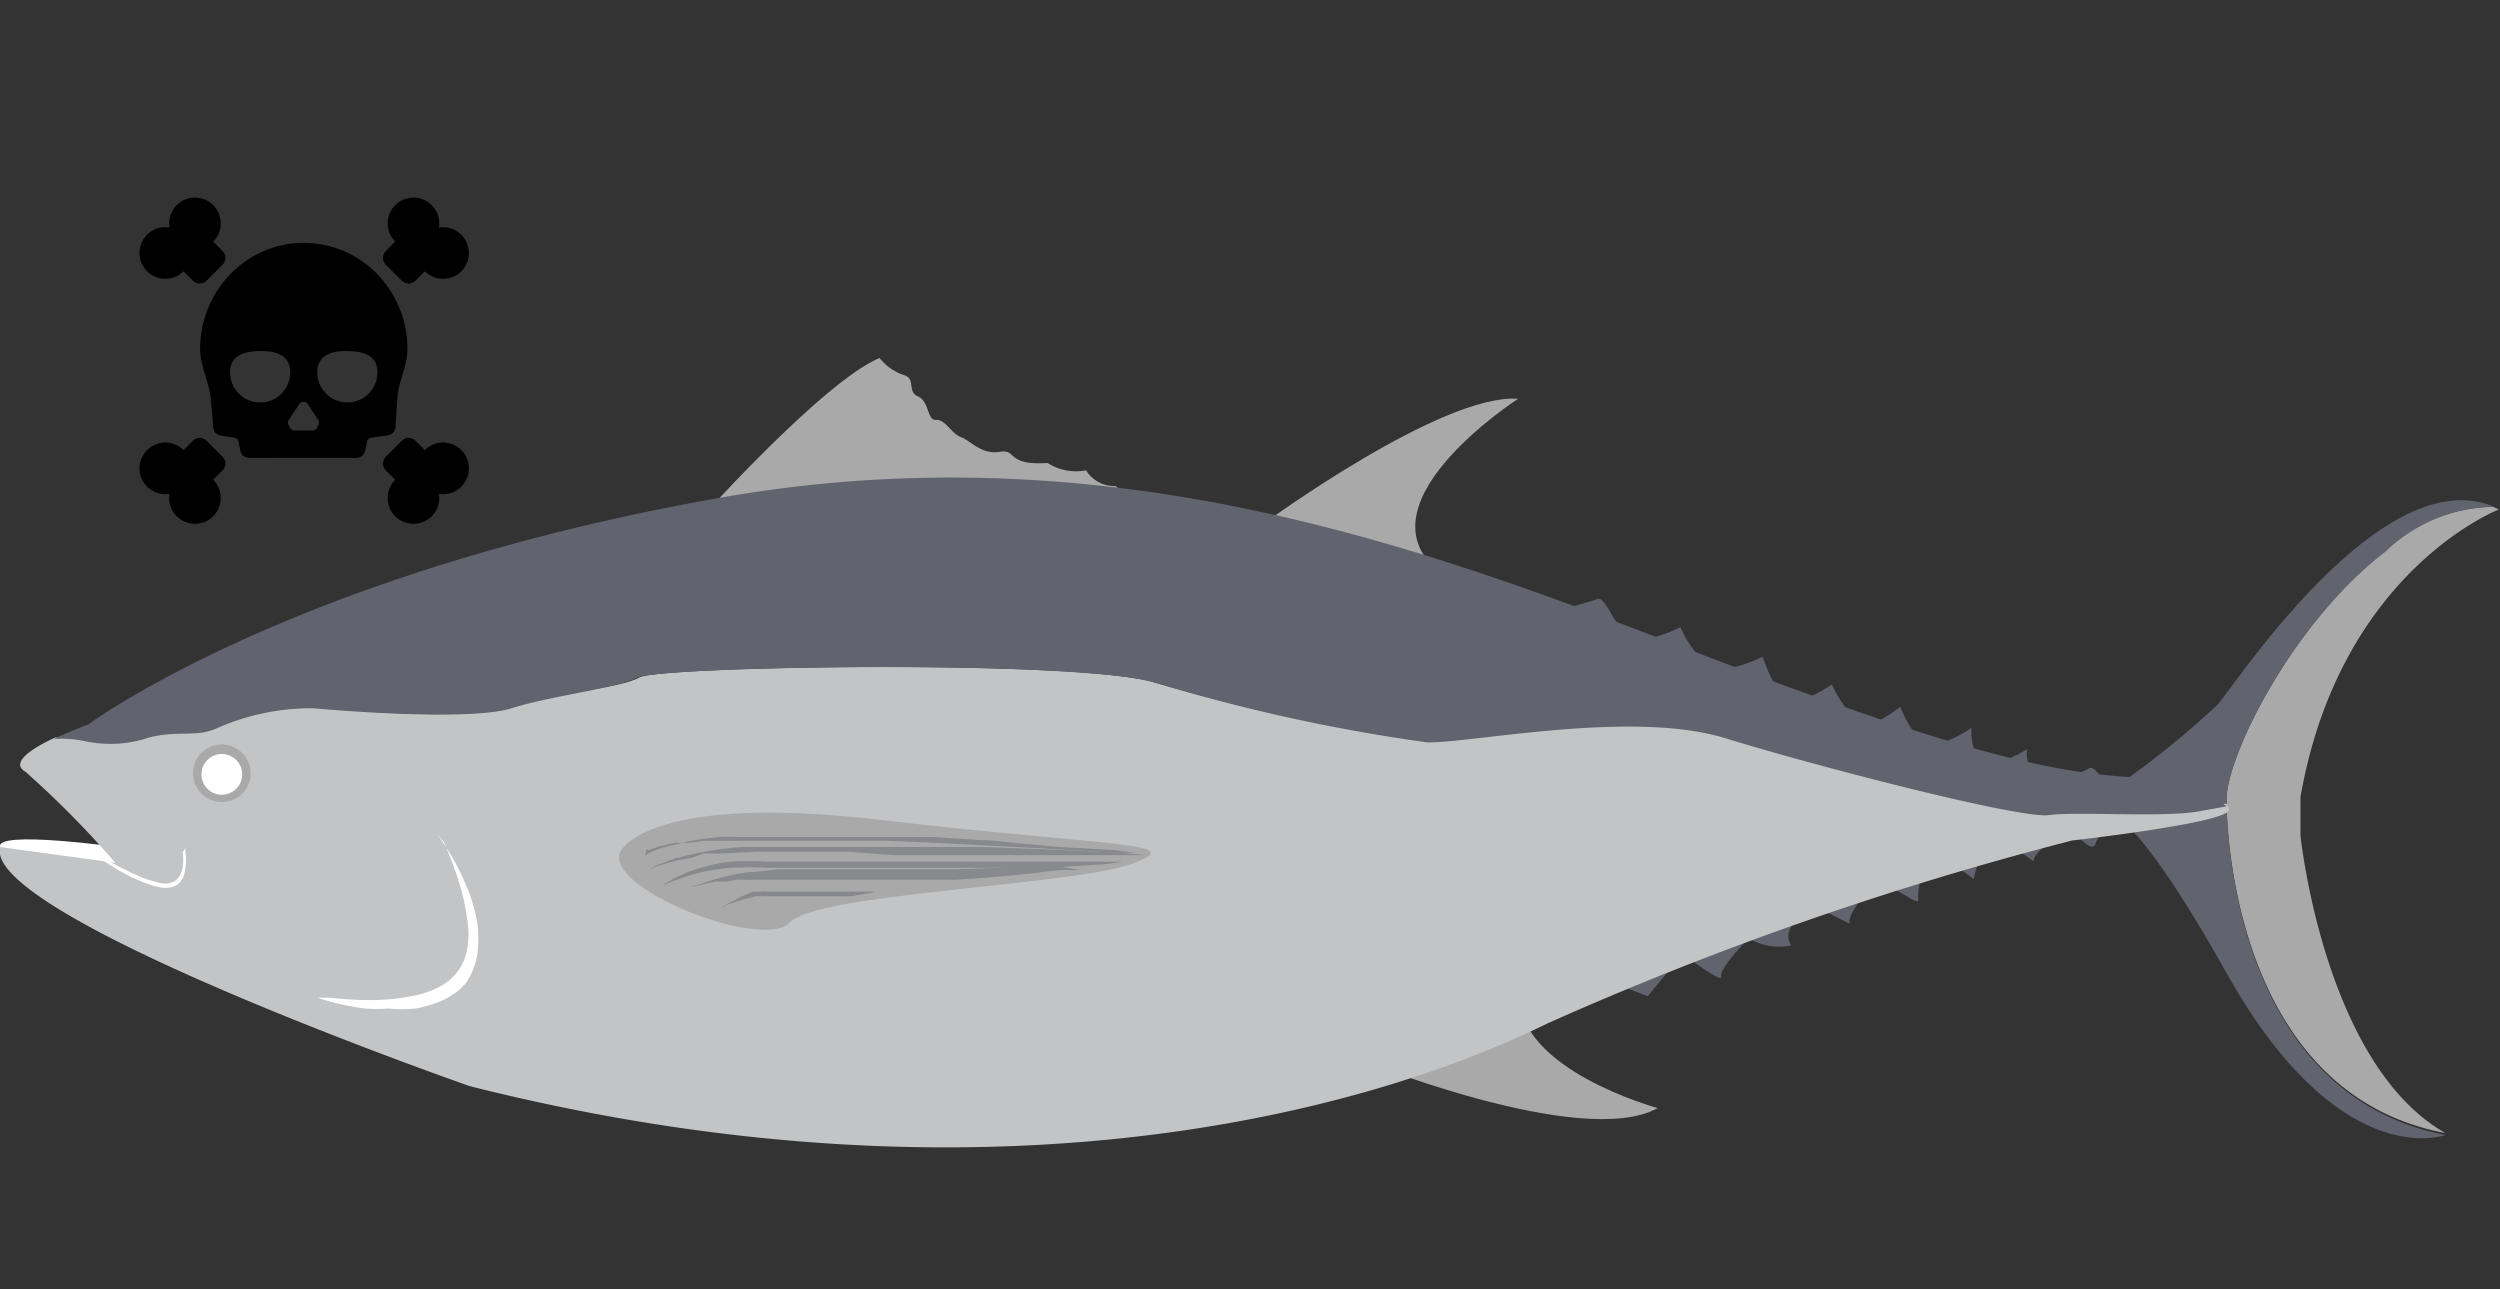 <svg width="65.03" height="33.53" xmlns="http://www.w3.org/2000/svg">
 <rect width="100%" height="100%" fill="#333333" stroke="none"/>
 <defs>
  <style>.cls-1{fill:#a9a9aa;}.cls-2{fill:#fff;}.cls-3{fill:#a59797;}.cls-4{fill:#61636f;}.cls-5{fill:#c3c4c6;}.cls-6{fill:#88898c;}</style>
 </defs>
 <title>Recurso 2iconos</title>
 <g>
  <title>background</title>
  <rect fill="none" id="canvas_background" height="402" width="582" y="-1" x="-1"/>
 </g>
 <g>
  <title>Layer 1</title>
  <g id="Capa_2">
   <g id="ëÎÓÈ_1">
    <path id="svg_1" d="m35.24,27.513s5.9,2.41 7.88,1.31c0,0 -3.69,-1 -3.6,-3s-4.28,1.69 -4.28,1.69z" class="cls-1"/>
    <path id="svg_2" d="m32.91,13.593s4.61,-3.37 6.58,-3.22c0,0 -4.51,2.9 -1.82,4.68s-4.76,-1.46 -4.76,-1.46z" class="cls-1"/>
    <path id="svg_3" d="m18.56,13.123s2.97,-3.26 4.32,-3.81a1.35,1.35 0 0 0 0.62,0.44c0.34,0.09 0.08,0.43 0.38,0.56s0.23,0.63 0.47,0.61s0.4,0.36 0.65,0.45s0.53,0.46 1,0.38s0.15,0.36 1.25,0.29a1.36,1.36 0 0 0 1,0.19a0.87,0.87 0 0 0 0.77,0.41s0.25,0.23 0.4,0.23s-8.91,2.97 -10.86,0.25z" class="cls-1"/>
    <path id="svg_4" d="m3.14,22.043s-3.34,-0.47 -3.13,0s3.25,1 3.25,1l-0.12,-1z" class="cls-2"/>
    <path id="svg_5" d="m59.84,21.733l0,-1c1.03,-5.89 5.16,-7.48 5.16,-7.48l-0.15,-0.07a4.14,4.14 0 0 0 -2.79,1.13c-2.55,2 -4.24,5.58 -4.14,6.56c0,0 -0.06,7.52 5.69,8.6c-3.16,-1.79 -3.77,-7.74 -3.77,-7.74z" class="cls-1"/>
    <path id="svg_6" d="m54.6,21.163l0,0z" class="cls-3"/>
    <path id="svg_7" d="m57.92,20.903c-0.1,-1 1.59,-4.61 4.14,-6.56a4.14,4.14 0 0 1 2.82,-1.16c-2.88,-1.22 -6.62,4.45 -7.18,5.13a22.64,22.64 0 0 1 -2.65,2.14l-0.45,0.73c0.12,-0.15 0.76,-0.43 3.33,4.15c2.94,5.23 5.68,4.19 5.68,4.19c-5.75,-1.1 -5.69,-8.62 -5.69,-8.62z" class="cls-4"/>
    <path id="svg_8" d="m40.49,15.883s0.83,-0.21 1.06,-0.3s0.47,0.81 0.87,1s1.29,-0.27 1.29,-0.27a2.94,2.94 0 0 0 0.72,1c0.4,0.28 1.42,-0.23 1.42,-0.23s0.32,1 0.7,1.12s1.1,-0.4 1.1,-0.4a3.33,3.33 0 0 0 0.7,1c0.32,0.21 1.08,-0.42 1.08,-0.42s0.28,0.78 0.7,0.93s1.15,-0.38 1.15,-0.38s-0.05,0.7 0.33,0.87s1.13,-0.32 1.13,-0.32a0.54,0.54 0 0 0 0.27,0.63a1.67,1.67 0 0 0 1.32,-0.12c0.14,-0.13 0.42,0.38 0.42,0.38l0.13,0.87a5.08,5.08 0 0 0 -0.38,0.72c-0.09,0.23 -0.51,-0.28 -0.51,-0.28s-1,0.24 -1.1,0.72c0,0 -0.73,-0.59 -1.17,-0.53a3.28,3.28 0 0 0 -0.38,1s-0.68,-0.57 -1,-0.57s-0.48,0.89 -0.44,1.1s-0.74,-0.45 -1.1,-0.45c0,0 -0.79,0.79 -0.68,1.08l-0.87,-0.44s-1,0.42 -0.66,1a1.51,1.51 0 0 1 -1.1,-0.19s-0.78,0.79 -0.72,1s-1,-0.59 -1,-0.59l-0.91,1.1l-1,-0.38l-1.37,-9.65z" class="cls-4"/>
    <path id="svg_9" d="m53.29,21.133c-0.74,0.15 -6,-1.21 -8.41,-2s-6.49,0.13 -7.74,0.11a46,46 0 0 1 -7.14,-1.5c-2.1,-0.59 -12.82,-0.42 -13.37,-0.12s-2.29,0.4 -3.28,0.76s-4.2,0.13 -5.15,0a6.08,6.08 0 0 0 -2.54,0.53c-0.53,0.21 -1,0 -1.74,0.23a3.14,3.14 0 0 1 -1.7,0.09a3,3 0 0 0 -0.78,-0.05c-0.72,0.33 -1.15,0.68 -0.78,0.89a25.24,25.24 0 0 1 2.34,2.37l-3,-0.41c-0.45,1.8 12.22,6.22 12.22,6.22c13.06,3.29 23,0.85 28.05,-1.64a86.06,86.06 0 0 1 13.63,-4.75s4.08,-0.46 4.08,-0.8a0.31,0.31 0 0 0 -0.07,-0.16l-0.71,0.13c-0.95,0.17 -3.2,-0.05 -3.91,0.1z" class="cls-5"/>
    <path id="svg_10" d="m55.5,20.223c-1.59,-0.12 -3.51,-0.29 -10.13,-2.78s-15.54,-6.46 -26.67,-4.49s-16.4,5.89 -16.4,5.89c-0.32,0.12 -0.63,0.25 -0.9,0.38a3,3 0 0 1 0.78,0.05a3.14,3.14 0 0 0 1.7,-0.09c0.76,-0.19 1.21,0 1.74,-0.23a6.08,6.08 0 0 1 2.54,-0.53c0.95,0.09 4.15,0.32 5.15,0s2.69,-0.51 3.28,-0.8s11.27,-0.47 13.41,0.12a46,46 0 0 0 7.14,1.57c1.25,0 5.34,-0.85 7.74,-0.11s7.67,2.1 8.41,2s3,0.07 3.92,-0.1l0.71,-0.13a4,4 0 0 0 -2.42,-0.75z" class="cls-4"/>
    <path id="svg_11" d="m11.36,21.683a3.52,3.52 0 0 1 0.2,0.29a5.69,5.69 0 0 1 0.45,0.8c0.08,0.18 0.17,0.37 0.24,0.58a4.22,4.22 0 0 1 0.17,0.68a3.26,3.26 0 0 1 0,0.77a1.88,1.88 0 0 1 -0.3,0.77l0,0l0,0l0,0l-0.07,0.07a1.14,1.14 0 0 1 -0.16,0.15a1.94,1.94 0 0 1 -0.34,0.21a3,3 0 0 1 -0.74,0.23a3.37,3.37 0 0 1 -0.7,0a4,4 0 0 1 -0.62,0a6.92,6.92 0 0 1 -0.91,-0.18l-0.33,-0.1l0.35,0a8.93,8.93 0 0 0 0.9,0.06a5.62,5.62 0 0 0 1.25,-0.11a2.37,2.37 0 0 0 0.65,-0.22a1.34,1.34 0 0 0 0.28,-0.18l0.12,-0.11l0.11,-0.13a1.4,1.4 0 0 0 0.25,-0.62a2.22,2.22 0 0 0 0,-0.68a6,6 0 0 0 -0.29,-1.23c-0.12,-0.35 -0.24,-0.64 -0.33,-0.84l-0.18,-0.21z" class="cls-2"/>
    <path id="svg_12" d="m16.15,22.133s0.72,-1.51 6.71,-0.81s8.18,0.58 6.57,1.15s-8.18,0.76 -8.88,1.52s-4.93,-0.91 -4.4,-1.86z" class="cls-1"/>
    <path id="svg_13" d="m6.52,20.143a0.75,0.75 0 1 1 -0.75,-0.78a0.76,0.76 0 0 1 0.75,0.78z" class="cls-1"/>
    <circle id="svg_14" r="0.53" cy="20.143" cx="5.77" class="cls-2"/>
    <path id="svg_15" d="m4.82,22.013l0,0.15a1.2,1.2 0 0 1 0,0.42a0.6,0.6 0 0 1 -0.08,0.28a0.42,0.42 0 0 1 -0.26,0.21a0.73,0.73 0 0 1 -0.36,0a2.07,2.07 0 0 1 -0.33,-0.1a5.07,5.07 0 0 1 -1.12,-0.6l-0.32,-0.25l-0.12,-0.11l0.13,0.09a2.76,2.76 0 0 0 0.35,0.22a4.68,4.68 0 0 0 0.51,0.28a5.46,5.46 0 0 0 0.6,0.27l0.32,0.09a0.61,0.61 0 0 0 0.3,0a0.37,0.37 0 0 0 0.22,-0.16a0.7,0.7 0 0 0 0.09,-0.24a1.28,1.28 0 0 0 0,-0.4c0.08,-0.09 0.07,-0.15 0.07,-0.15z" class="cls-2"/>
    <path id="svg_16" d="m16.78,22.253l0,0l0.09,-0.06l0.16,-0.07l0.22,-0.08l0.29,-0.07l0.33,-0.08l0.39,-0.07l0.43,-0.05a3.56,3.56 0 0 1 0.47,0l0.5,0c0.35,0 0.72,0 1.09,0s0.77,0 1.17,0l1.2,0l1.2,0l1.16,0.08c0.38,0 0.74,0.06 1.09,0.09l1,0.09l1.43,0.08l0.54,0.07l-0.55,0l-1.45,-0.09l-2.06,-0.11l-1.16,-0.06l-1.2,-0.05l-1.19,0l-1.14,0l-1.09,0l-0.5,0l-0.47,0l-0.43,0l-0.38,0.05l-0.34,0a2,2 0 0 0 -0.28,0.06a1.09,1.09 0 0 0 -0.23,0.06l-0.16,0.06l-0.1,0l-0.03,0.15z" class="cls-6"/>
    <path id="svg_17" d="m29.78,22.243l-4.13,0l-1.18,0l-1.22,0l-1.25,-0.09l-1.17,0l-1.1,0l-1,0.05l-0.44,0l-0.29,0.11l-0.34,0.06l-0.28,0.07l-0.23,0.07l-0.16,0.06l-0.14,0.06l0.13,-0.07l0.16,-0.08l0.22,-0.08l0.24,-0.09c0.1,0 0.21,-0.06 0.34,-0.08l0.39,-0.08l0.43,-0.07l0.48,-0.05l0.51,0c0.35,0 0.72,0 1.11,0l1.14,0l1.22,0c0.41,0 0.81,0 1.21,0l1.18,0l2.09,0.08l1.48,0.07l0.6,0.06z" class="cls-6"/>
    <path id="svg_18" d="m17.22,23.053l0.11,-0.08a3,3 0 0 1 0.34,-0.19a3.5,3.5 0 0 1 0.56,-0.21a5,5 0 0 1 0.77,-0.16a8.65,8.65 0 0 1 0.92,0l3.24,0l4.16,0l1.89,0a5,5 0 0 1 -0.52,0.07l-1.37,0.09l-1.93,0l-1.1,0l-3.35,0l-1,0a9.07,9.07 0 0 0 -0.91,0a5.33,5.33 0 0 0 -0.76,0.11a3.8,3.8 0 0 0 -0.56,0.17a2.49,2.49 0 0 0 -0.49,0.2z" class="cls-6"/>
    <path id="svg_19" d="m28.1,22.633l-0.44,0c-0.28,0 -0.67,0.08 -1.15,0.12l-0.77,0.07l-0.86,0.06c-0.3,0 -0.61,0 -0.92,0l-0.95,0l-0.48,0l-0.48,0l-0.92,0l-0.44,0l-0.41,0c-0.28,0 -0.53,0 -0.77,0l-0.34,0l-0.3,0.05l-0.27,0l-0.22,0.05l-0.43,0.1l0.42,-0.14l0.22,-0.07l0.26,-0.07l0.31,-0.07l0.34,-0.05c0.24,0 0.5,-0.05 0.77,-0.07l0.87,0l0.92,0l2.36,0l0.45,0l1.63,-0.06l1.16,0l0.44,0.08z" class="cls-6"/>
    <path id="svg_20" d="m18.73,23.643l0,0l0.11,-0.08a1,1 0 0 1 0.18,-0.1l0.28,-0.15l0.29,-0.12l0.17,0a0.58,0.58 0 0 1 0.19,0l0.19,0l0.58,0l0.39,0l0.37,0l0.35,0l0.31,0l0.64,0s-0.25,0.06 -0.64,0.12l-0.31,0l-1.83,0l-0.17,0a0.9,0.9 0 0 0 -0.16,0l-0.3,0.07l-0.44,0.14l-0.2,0.12z" class="cls-6"/>
   </g>
  </g>
  <g id="svg_47">
   <g transform="matrix(0.014,0,0,0.014,0,0) " id="svg_25">
    <g id="svg_26">
     <path id="svg_27" d="m382.067,699.666c3.514,11.463 7.147,23.318 8.96,35.258c0.741,4.866 3.647,40.261 5.218,59.707c0.602,7.451 6.252,13.508 13.643,14.626l25.821,3.904c3.723,0.563 6.692,3.402 7.417,7.097l3.402,17.401c1.479,7.563 8.108,13.018 15.814,13.014l200.241,-0.119c7.572,-0.005 14.118,-5.283 15.726,-12.682l3.896,-17.915c0.86,-3.536 3.782,-6.193 7.383,-6.717l31.437,-4.566c7.554,-1.097 13.3,-7.344 13.759,-14.964c1.206,-20.008 3.457,-56.434 4.155,-61.425c1.653,-11.784 5.131,-23.432 8.49,-34.764c4.709,-15.857 9.578,-32.225 9.578,-49.248c0.006,-108.709 -86.402,-197.132 -192.608,-197.132s-192.613,88.471 -192.613,197.204c0.001,17.782 5.227,34.834 10.281,51.321zm207.43,-10.032c1.221,-30.877 28.91,-38.641 59.787,-37.421c30.877,1.221 53.249,10.965 52.028,41.842c-1.221,30.877 -27.241,54.918 -58.118,53.697c-30.877,-1.221 -54.918,-27.241 -53.697,-58.118zm-18.166,60.589l20.042,29.679c1.778,2.632 2.021,6.011 0.639,8.871l-2.875,5.951c-1.489,3.081 -4.609,5.038 -8.03,5.038l-17.167,0l-17.167,0c-3.422,0 -6.542,-1.958 -8.03,-5.038l-2.875,-5.951c-1.382,-2.86 -1.138,-6.238 0.639,-8.871l20.042,-29.679c3.536,-5.237 11.246,-5.237 14.782,0zm-91.82,-98.009c30.877,-1.221 58.566,6.543 59.787,37.421c1.221,30.877 -22.82,56.897 -53.697,58.118c-30.877,1.221 -56.897,-22.82 -58.118,-53.697c-1.221,-30.878 21.151,-40.622 52.028,-41.842z"/>
     <path id="svg_28" d="m815.562,422.786c2.402,-14.75 -2.089,-30.405 -13.499,-41.757c-18.326,-18.234 -48.224,-18.566 -66.929,-0.721c-19.558,18.659 -19.834,49.646 -0.828,68.652l-17.47,17.47c-6.98,6.981 -6.98,18.299 0,25.28l29.802,29.802c6.98,6.981 18.299,6.981 25.279,0l17.47,-17.47c19.007,19.007 49.994,18.73 68.652,-0.828c17.845,-18.705 17.512,-48.604 -0.722,-66.929c-11.351,-11.41 -27.005,-15.901 -41.755,-13.499z"/>
     <path id="svg_29" d="m341.036,504.041l17.47,17.47c6.981,6.981 18.299,6.981 25.279,0l29.802,-29.802c6.981,-6.981 6.981,-18.299 0,-25.28l-17.47,-17.47c19.007,-19.006 18.73,-49.993 -0.828,-68.652c-18.705,-17.844 -48.603,-17.512 -66.929,0.722c-11.409,11.352 -15.9,27.007 -13.498,41.757c-14.75,-2.402 -30.404,2.089 -41.757,13.498c-18.234,18.325 -18.567,48.224 -0.722,66.929c18.659,19.558 49.646,19.834 68.653,0.828z"/>
     <path id="svg_30" d="m858.041,837.137c-18.659,-19.559 -49.646,-19.834 -68.652,-0.828l-17.47,-17.47c-6.981,-6.981 -18.299,-6.981 -25.279,0l-29.802,29.802c-6.98,6.981 -6.98,18.299 0,25.28l17.47,17.47c-19.007,19.007 -18.73,49.994 0.828,68.652c18.705,17.845 48.604,17.513 66.929,-0.721c11.41,-11.352 15.901,-27.007 13.499,-41.757c14.75,2.402 30.404,-2.089 41.756,-13.499c18.233,-18.326 18.565,-48.224 0.721,-66.929z"/>
     <path id="svg_31" d="m314.862,917.564c-2.402,14.75 2.089,30.405 13.499,41.757c18.326,18.234 48.224,18.566 66.929,0.721c19.558,-18.659 19.834,-49.646 0.828,-68.652l17.47,-17.47c6.981,-6.98 6.981,-18.299 0,-25.28l-29.802,-29.802c-6.981,-6.981 -18.299,-6.981 -25.279,0l-17.47,17.47c-19.007,-19.007 -49.994,-18.731 -68.652,0.828c-17.845,18.705 -17.513,48.603 0.721,66.929c11.352,11.41 27.006,15.901 41.756,13.499z"/>
    </g>
   </g>
   <g transform="matrix(0.014,0,0,0.014,0,0) " id="svg_32"/>
   <g transform="matrix(0.014,0,0,0.014,0,0) " id="svg_33"/>
   <g transform="matrix(0.014,0,0,0.014,0,0) " id="svg_34"/>
   <g transform="matrix(0.014,0,0,0.014,0,0) " id="svg_35"/>
   <g transform="matrix(0.014,0,0,0.014,0,0) " id="svg_36"/>
   <g transform="matrix(0.014,0,0,0.014,0,0) " id="svg_37"/>
   <g transform="matrix(0.014,0,0,0.014,0,0) " id="svg_38"/>
   <g transform="matrix(0.014,0,0,0.014,0,0) " id="svg_39"/>
   <g transform="matrix(0.014,0,0,0.014,0,0) " id="svg_40"/>
   <g transform="matrix(0.014,0,0,0.014,0,0) " id="svg_41"/>
   <g transform="matrix(0.014,0,0,0.014,0,0) " id="svg_42"/>
   <g transform="matrix(0.014,0,0,0.014,0,0) " id="svg_43"/>
   <g transform="matrix(0.014,0,0,0.014,0,0) " id="svg_44"/>
   <g transform="matrix(0.014,0,0,0.014,0,0) " id="svg_45"/>
   <g transform="matrix(0.014,0,0,0.014,0,0) " id="svg_46"/>
  </g>
 </g>
</svg>